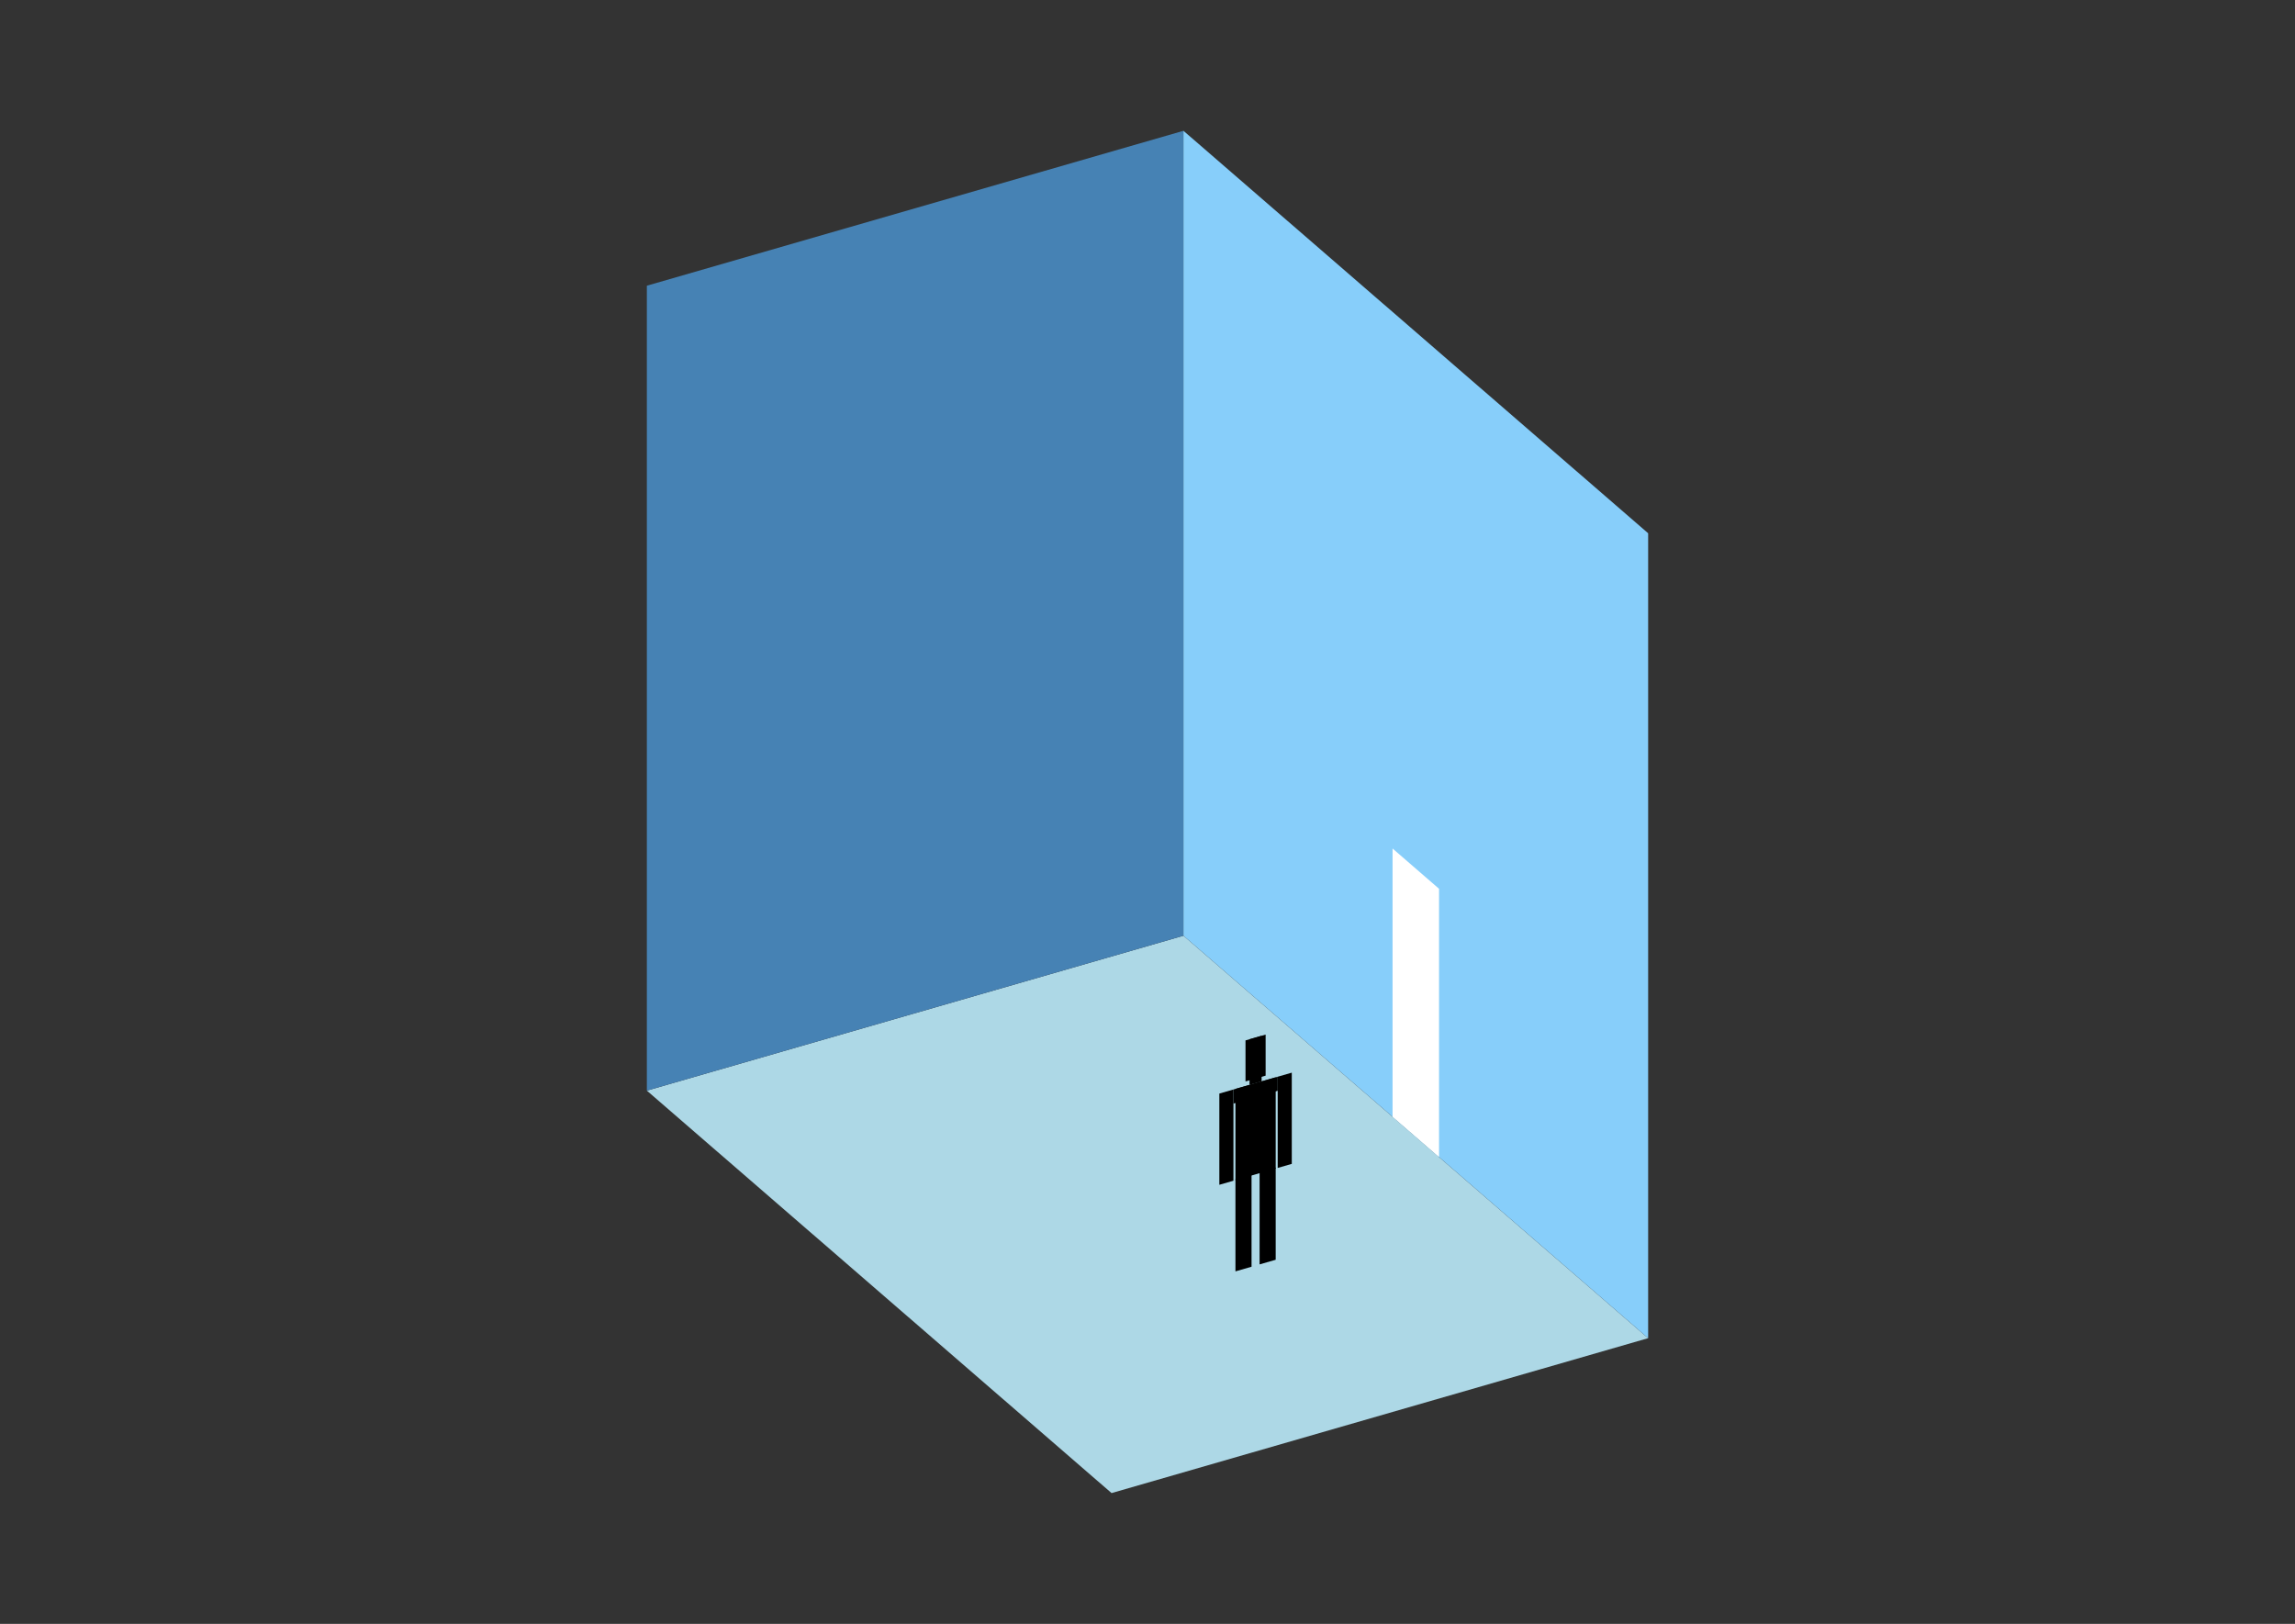 <?xml version="1.0" encoding="UTF-8"?>
<svg
  xmlns="http://www.w3.org/2000/svg"
  width="848"
  height="600"
  style="background-color:white"
>
  <rect width="100%" height="100%" fill="#333333" stroke="none"/>
  <polygon fill="lightblue" points="410.718,551.672 239.011,402.969 437.282,345.734 608.989,494.436" />
  <polygon fill="steelblue" points="239.011,402.969 239.011,105.564 437.282,48.328 437.282,345.734" />
  <polygon fill="lightskyblue" points="608.989,494.436 608.989,197.031 437.282,48.328 437.282,345.734" />
  <polygon fill="white" points="531.721,427.52 531.721,328.385 514.55,313.515 514.55,412.65" />
  <polygon fill="hsl(288.0,50.0%,50.66%)" points="456.495,469.752 456.495,435.709 462.444,433.992 462.444,468.035" />
  <polygon fill="hsl(288.0,50.0%,50.66%)" points="471.366,465.459 471.366,431.416 465.418,433.133 465.418,467.176" />
  <polygon fill="hsl(288.0,50.0%,50.66%)" points="450.547,437.763 450.547,404.057 455.752,402.554 455.752,436.26" />
  <polygon fill="hsl(288.0,50.0%,50.66%)" points="472.109,431.538 472.109,397.833 477.314,396.33 477.314,430.036" />
  <polygon fill="hsl(288.0,50.0%,50.66%)" points="455.752,407.759 455.752,402.554 472.109,397.833 472.109,403.037" />
  <polygon fill="hsl(288.0,50.0%,50.66%)" points="456.495,436.046 456.495,402.34 471.366,398.047 471.366,431.753" />
  <polygon fill="hsl(288.0,50.0%,50.66%)" points="460.213,399.581 460.213,384.414 467.648,382.267 467.648,397.435" />
  <polygon fill="hsl(288.0,50.0%,50.66%)" points="461.7,400.837 461.7,383.984 466.161,382.697 466.161,399.55" />
</svg>
